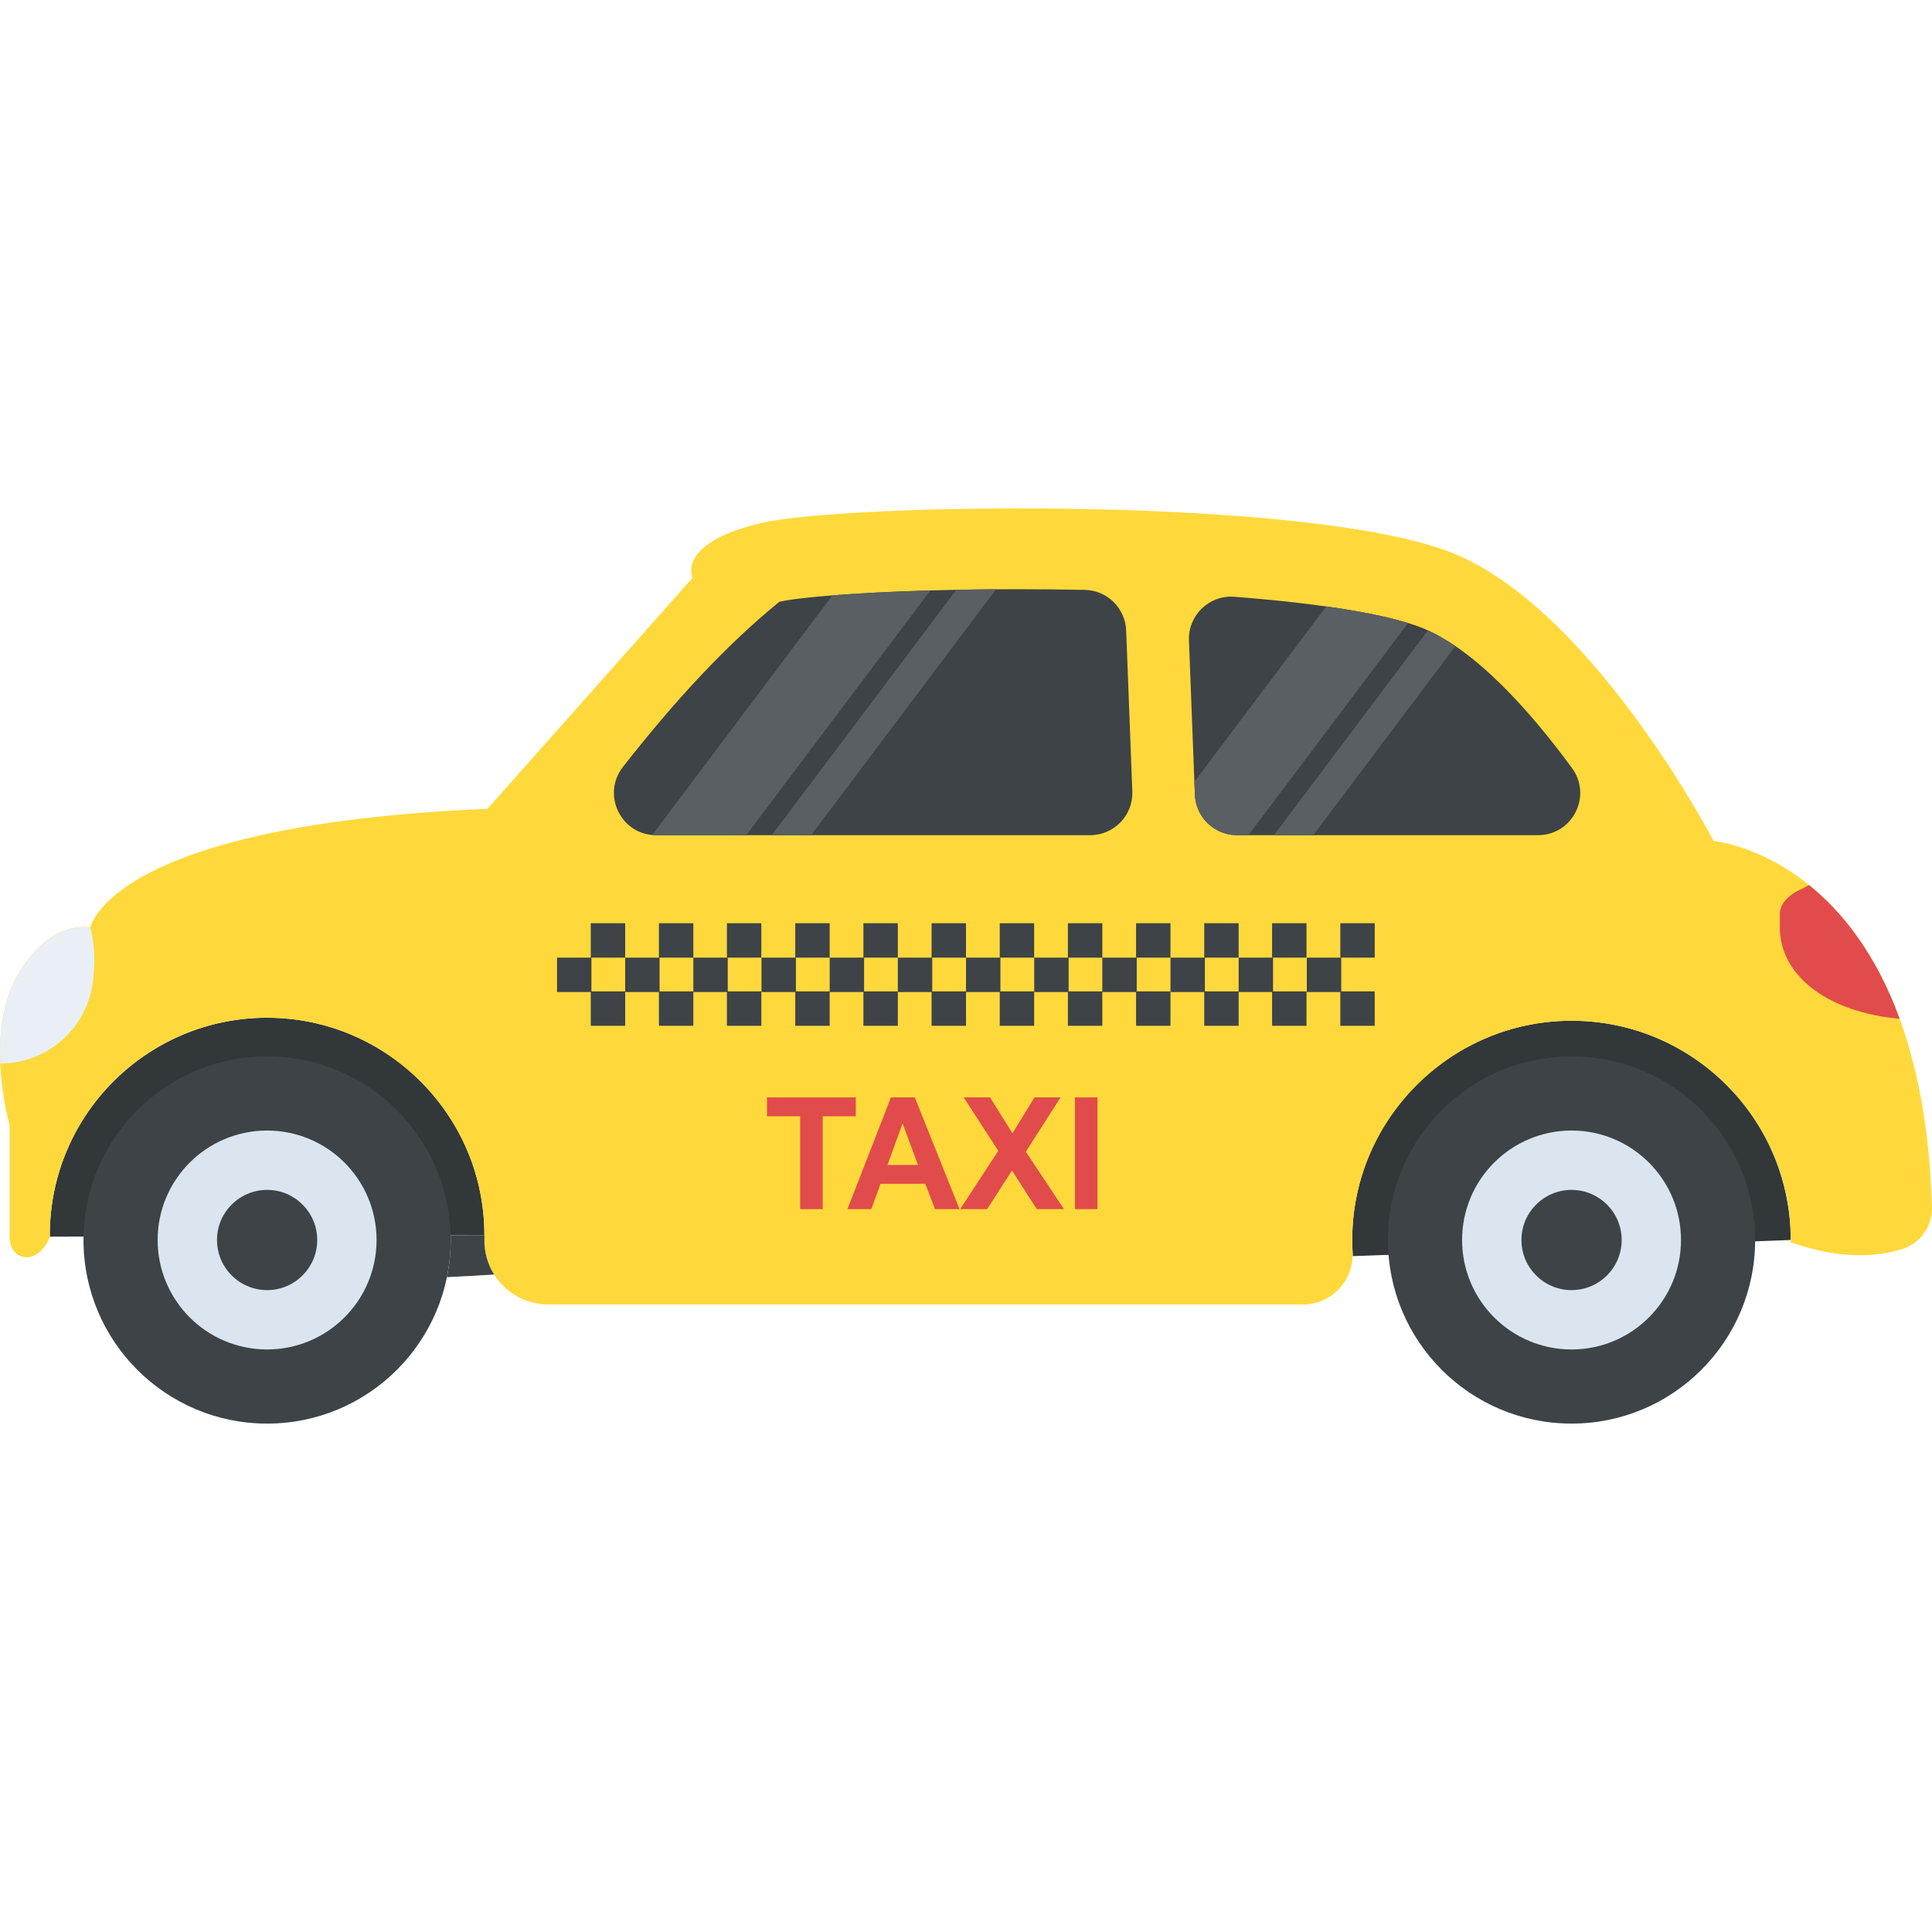 <?xml version="1.0" encoding="iso-8859-1"?>
<!-- Generator: Adobe Illustrator 19.0.0, SVG Export Plug-In . SVG Version: 6.00 Build 0)  -->
<svg version="1.1" id="Capa_1" xmlns="http://www.w3.org/2000/svg" xmlns:xlink="http://www.w3.org/1999/xlink" x="0px" y="0px"
	 viewBox="0 0 512.007 512.007" style="enable-background:new 0 0 512.007 512.007;" xml:space="preserve">
<g>
	<path style="fill:#32373A;" d="M474.562,328.617l-116.048,4.272c-0.096-1.408-0.16-2.832-0.16-4.272
		c0-32.08,26.016-58.112,58.112-58.112S474.562,296.521,474.562,328.617z"/>
	<path style="fill:#32373A;" d="M128.37,327.305l-115.136,0.432c-0.016,0.032-0.032,0.064-0.032,0.096c0-0.176,0-0.352,0-0.528
		c0-31.808,25.792-57.584,57.584-57.584S128.37,295.513,128.37,327.305z"/>
</g>
<circle style="fill:#3E4347;" cx="70.786" cy="328.617" r="48.656"/>
<circle style="fill:#DAE5EF;" cx="70.786" cy="328.617" r="29.008"/>
<g>
	<circle style="fill:#3E4347;" cx="70.786" cy="328.617" r="13.28"/>
	<circle style="fill:#3E4347;" cx="416.482" cy="328.617" r="48.656"/>
</g>
<circle style="fill:#DAE5EF;" cx="416.482" cy="328.617" r="29.008"/>
<circle style="fill:#3E4347;" cx="416.482" cy="328.617" r="13.28"/>
<path style="fill:#FFD93B;" d="M512.002,319.833c0.16,5.12-3.104,9.744-8,11.232c-6.256,1.904-16.08,2.896-29.328-1.824
	l-0.112,0.016c0.624-31.136-24.704-58.288-57.264-58.736c-32.048-0.448-58.624,25.472-58.928,57.52
	c-0.016,1.232,0.016,2.464,0.08,3.664c0.4,7.6-5.552,14-13.168,14H145.298c-9.488,0-17.12-7.792-16.928-17.28c0-0.208,0-0.4,0-0.608
	c0.288-31.776-25.568-57.984-57.36-58.112c-31.904-0.128-57.808,25.712-57.808,57.584c0,0.176,0,0.352,0,0.528
	c-3.232,8.016-11.088,6.48-10.656-0.736v-28.88c0,0-6.848-23.744,1.92-39.36c8.768-15.616,19.472-12.992,19.472-12.992
	s4.704-27.216,105.248-31.504l54.336-61.184c0,0-4.496-9.2,18.192-14.544c22.672-5.344,147.392-7.28,184.192,8.336
	s68.24,75.936,68.24,75.936S509.234,227.593,512.002,319.833z"/>
<g>
	<path style="fill:#3E4347;" d="M407.586,221.337h-79.744c-6.016,0-10.944-4.752-11.184-10.752l-1.568-40.848
		c-0.256-6.672,5.36-12.096,12.032-11.584c23.536,1.824,41.6,4.784,50.4,8.512c13.68,5.808,27.936,21.664,39.088,36.896
		C422.018,210.937,416.738,221.337,407.586,221.337z"/>
	<path style="fill:#3E4347;" d="M300.082,209.721c0.24,6.352-4.832,11.616-11.184,11.616H173.89c-9.328,0-14.544-10.752-8.8-18.096
		c13.36-17.088,27.104-32.08,41.44-43.76c0.032,0,0.048-0.016,0.08-0.016c5.824-1.376,29.344-3.312,63.376-3.312
		c5.968,0,11.824,0.064,17.52,0.176c5.92,0.112,10.72,4.848,10.944,10.768L300.082,209.721z"/>
	<rect x="147.618" y="253.785" style="fill:#3E4347;" width="9.12" height="9.12"/>
	<rect x="156.562" y="262.729" style="fill:#3E4347;" width="9.12" height="9.12"/>
	<rect x="156.562" y="244.665" style="fill:#3E4347;" width="9.12" height="9.12"/>
	<rect x="165.682" y="253.785" style="fill:#3E4347;" width="9.12" height="9.12"/>
	<rect x="174.626" y="262.729" style="fill:#3E4347;" width="9.12" height="9.12"/>
	<rect x="174.626" y="244.665" style="fill:#3E4347;" width="9.12" height="9.12"/>
	<rect x="183.746" y="253.785" style="fill:#3E4347;" width="9.12" height="9.12"/>
	<rect x="192.642" y="262.729" style="fill:#3E4347;" width="9.12" height="9.12"/>
	<rect x="192.642" y="244.665" style="fill:#3E4347;" width="9.12" height="9.12"/>
	<rect x="201.81" y="253.785" style="fill:#3E4347;" width="9.12" height="9.12"/>
	<rect x="210.754" y="262.729" style="fill:#3E4347;" width="9.12" height="9.12"/>
	<rect x="210.754" y="244.665" style="fill:#3E4347;" width="9.12" height="9.12"/>
	<rect x="219.874" y="253.785" style="fill:#3E4347;" width="9.12" height="9.12"/>
	<rect x="228.818" y="262.729" style="fill:#3E4347;" width="9.12" height="9.12"/>
	<rect x="228.818" y="244.665" style="fill:#3E4347;" width="9.12" height="9.12"/>
	<rect x="237.938" y="253.785" style="fill:#3E4347;" width="9.12" height="9.12"/>
	<rect x="246.882" y="262.729" style="fill:#3E4347;" width="9.12" height="9.12"/>
	<rect x="246.882" y="244.665" style="fill:#3E4347;" width="9.12" height="9.12"/>
	<rect x="256.002" y="253.785" style="fill:#3E4347;" width="9.12" height="9.12"/>
	<rect x="264.946" y="262.729" style="fill:#3E4347;" width="9.12" height="9.12"/>
	<rect x="264.946" y="244.665" style="fill:#3E4347;" width="9.12" height="9.12"/>
	<rect x="274.082" y="253.785" style="fill:#3E4347;" width="9.12" height="9.12"/>
	<rect x="283.01" y="262.729" style="fill:#3E4347;" width="9.12" height="9.12"/>
	<rect x="283.01" y="244.665" style="fill:#3E4347;" width="9.12" height="9.12"/>
	<rect x="292.13" y="253.785" style="fill:#3E4347;" width="9.12" height="9.12"/>
	<rect x="301.074" y="262.729" style="fill:#3E4347;" width="9.12" height="9.12"/>
	<rect x="301.074" y="244.665" style="fill:#3E4347;" width="9.12" height="9.12"/>
	<rect x="310.194" y="253.785" style="fill:#3E4347;" width="9.12" height="9.12"/>
	<rect x="319.138" y="262.729" style="fill:#3E4347;" width="9.12" height="9.12"/>
	<rect x="319.138" y="244.665" style="fill:#3E4347;" width="9.12" height="9.12"/>
	<rect x="328.258" y="253.785" style="fill:#3E4347;" width="9.12" height="9.12"/>
	<rect x="337.122" y="262.729" style="fill:#3E4347;" width="9.12" height="9.12"/>
	<rect x="337.122" y="244.665" style="fill:#3E4347;" width="9.12" height="9.12"/>
	<rect x="346.322" y="253.785" style="fill:#3E4347;" width="9.12" height="9.12"/>
	<rect x="355.202" y="262.729" style="fill:#3E4347;" width="9.12" height="9.12"/>
	<rect x="355.202" y="244.665" style="fill:#3E4347;" width="9.12" height="9.12"/>
</g>
<g>
	<path style="fill:#E24B4B;" d="M212.05,320.441v-24.608h-8.784v-5.008h23.536v5.008h-8.768v24.608H212.05z"/>
	<path style="fill:#E24B4B;" d="M254.29,320.441h-6.496l-2.592-6.72h-11.84l-2.448,6.72h-6.336l11.536-29.616h6.32L254.29,320.441z
		 M243.282,308.729l-4.08-10.992l-4,10.992H243.282z"/>
	<path style="fill:#E24B4B;" d="M254.45,320.441l10.112-15.456l-9.168-14.16h6.992l5.936,9.52l5.824-9.52h6.928l-9.216,14.384
		l10.112,15.232h-7.216l-6.56-10.24l-6.592,10.24H254.45z"/>
	<path style="fill:#E24B4B;" d="M284.866,320.441v-29.616h5.984v29.616H284.866z"/>
</g>
<g>
	<path style="fill:#5A5F63;" d="M220.61,157.769l-47.76,63.52c0.352,0.032,0.704,0.048,1.056,0.048h23.872l48.784-64.864
		C236.114,156.761,227.346,157.241,220.61,157.769z"/>
	<path style="fill:#5A5F63;" d="M263.954,156.169c-3.648,0.016-7.152,0.064-10.512,0.144l-48.912,65.04h10.416L263.954,156.169z"/>
	<path style="fill:#5A5F63;" d="M351.474,160.713l-34.944,46.464l0.128,3.408c0.224,6,5.168,10.752,11.184,10.752h3.008
		l42.304-56.24C367.746,163.433,360.386,161.961,351.474,160.713z"/>
	<path style="fill:#5A5F63;" d="M385.698,171.225c-2.432-1.648-4.864-3.056-7.28-4.16l-40.816,54.272h10.416L385.698,171.225z"/>
</g>
<path style="fill:#3E4347;" d="M118.45,338.457c0.656-3.184,0.992-6.464,0.992-9.84c0-0.416,0-0.848-0.016-1.264l8.944-0.032
	c0,0.176,0,0.352,0,0.512c0,0.208,0,0.4,0,0.608c-0.064,3.424,0.88,6.64,2.576,9.328
	C126.754,338.025,122.578,338.249,118.45,338.457z"/>
<path style="fill:#E9EFF4;" d="M24.498,260.937c-0.928,6.016-4,11.232-8.352,14.96s-10,5.936-16.08,5.936
	c-0.32-7.376,0.496-15.984,4.4-22.96c8.768-15.616,19.472-12.992,19.472-12.992S25.922,251.705,24.498,260.937z"/>
<path style="fill:#E24B4B;" d="M501.778,269.817l1.664,0.192c-6.4-17.52-15.44-28.544-24.048-35.472
	c-0.544,0.304-1.072,0.592-1.616,0.912c-3.584,1.44-6.096,4.032-6.096,6.656v3.648C471.666,258.169,483.602,267.705,501.778,269.817
	z"/>
<g>
</g>
<g>
</g>
<g>
</g>
<g>
</g>
<g>
</g>
<g>
</g>
<g>
</g>
<g>
</g>
<g>
</g>
<g>
</g>
<g>
</g>
<g>
</g>
<g>
</g>
<g>
</g>
<g>
</g>
</svg>
